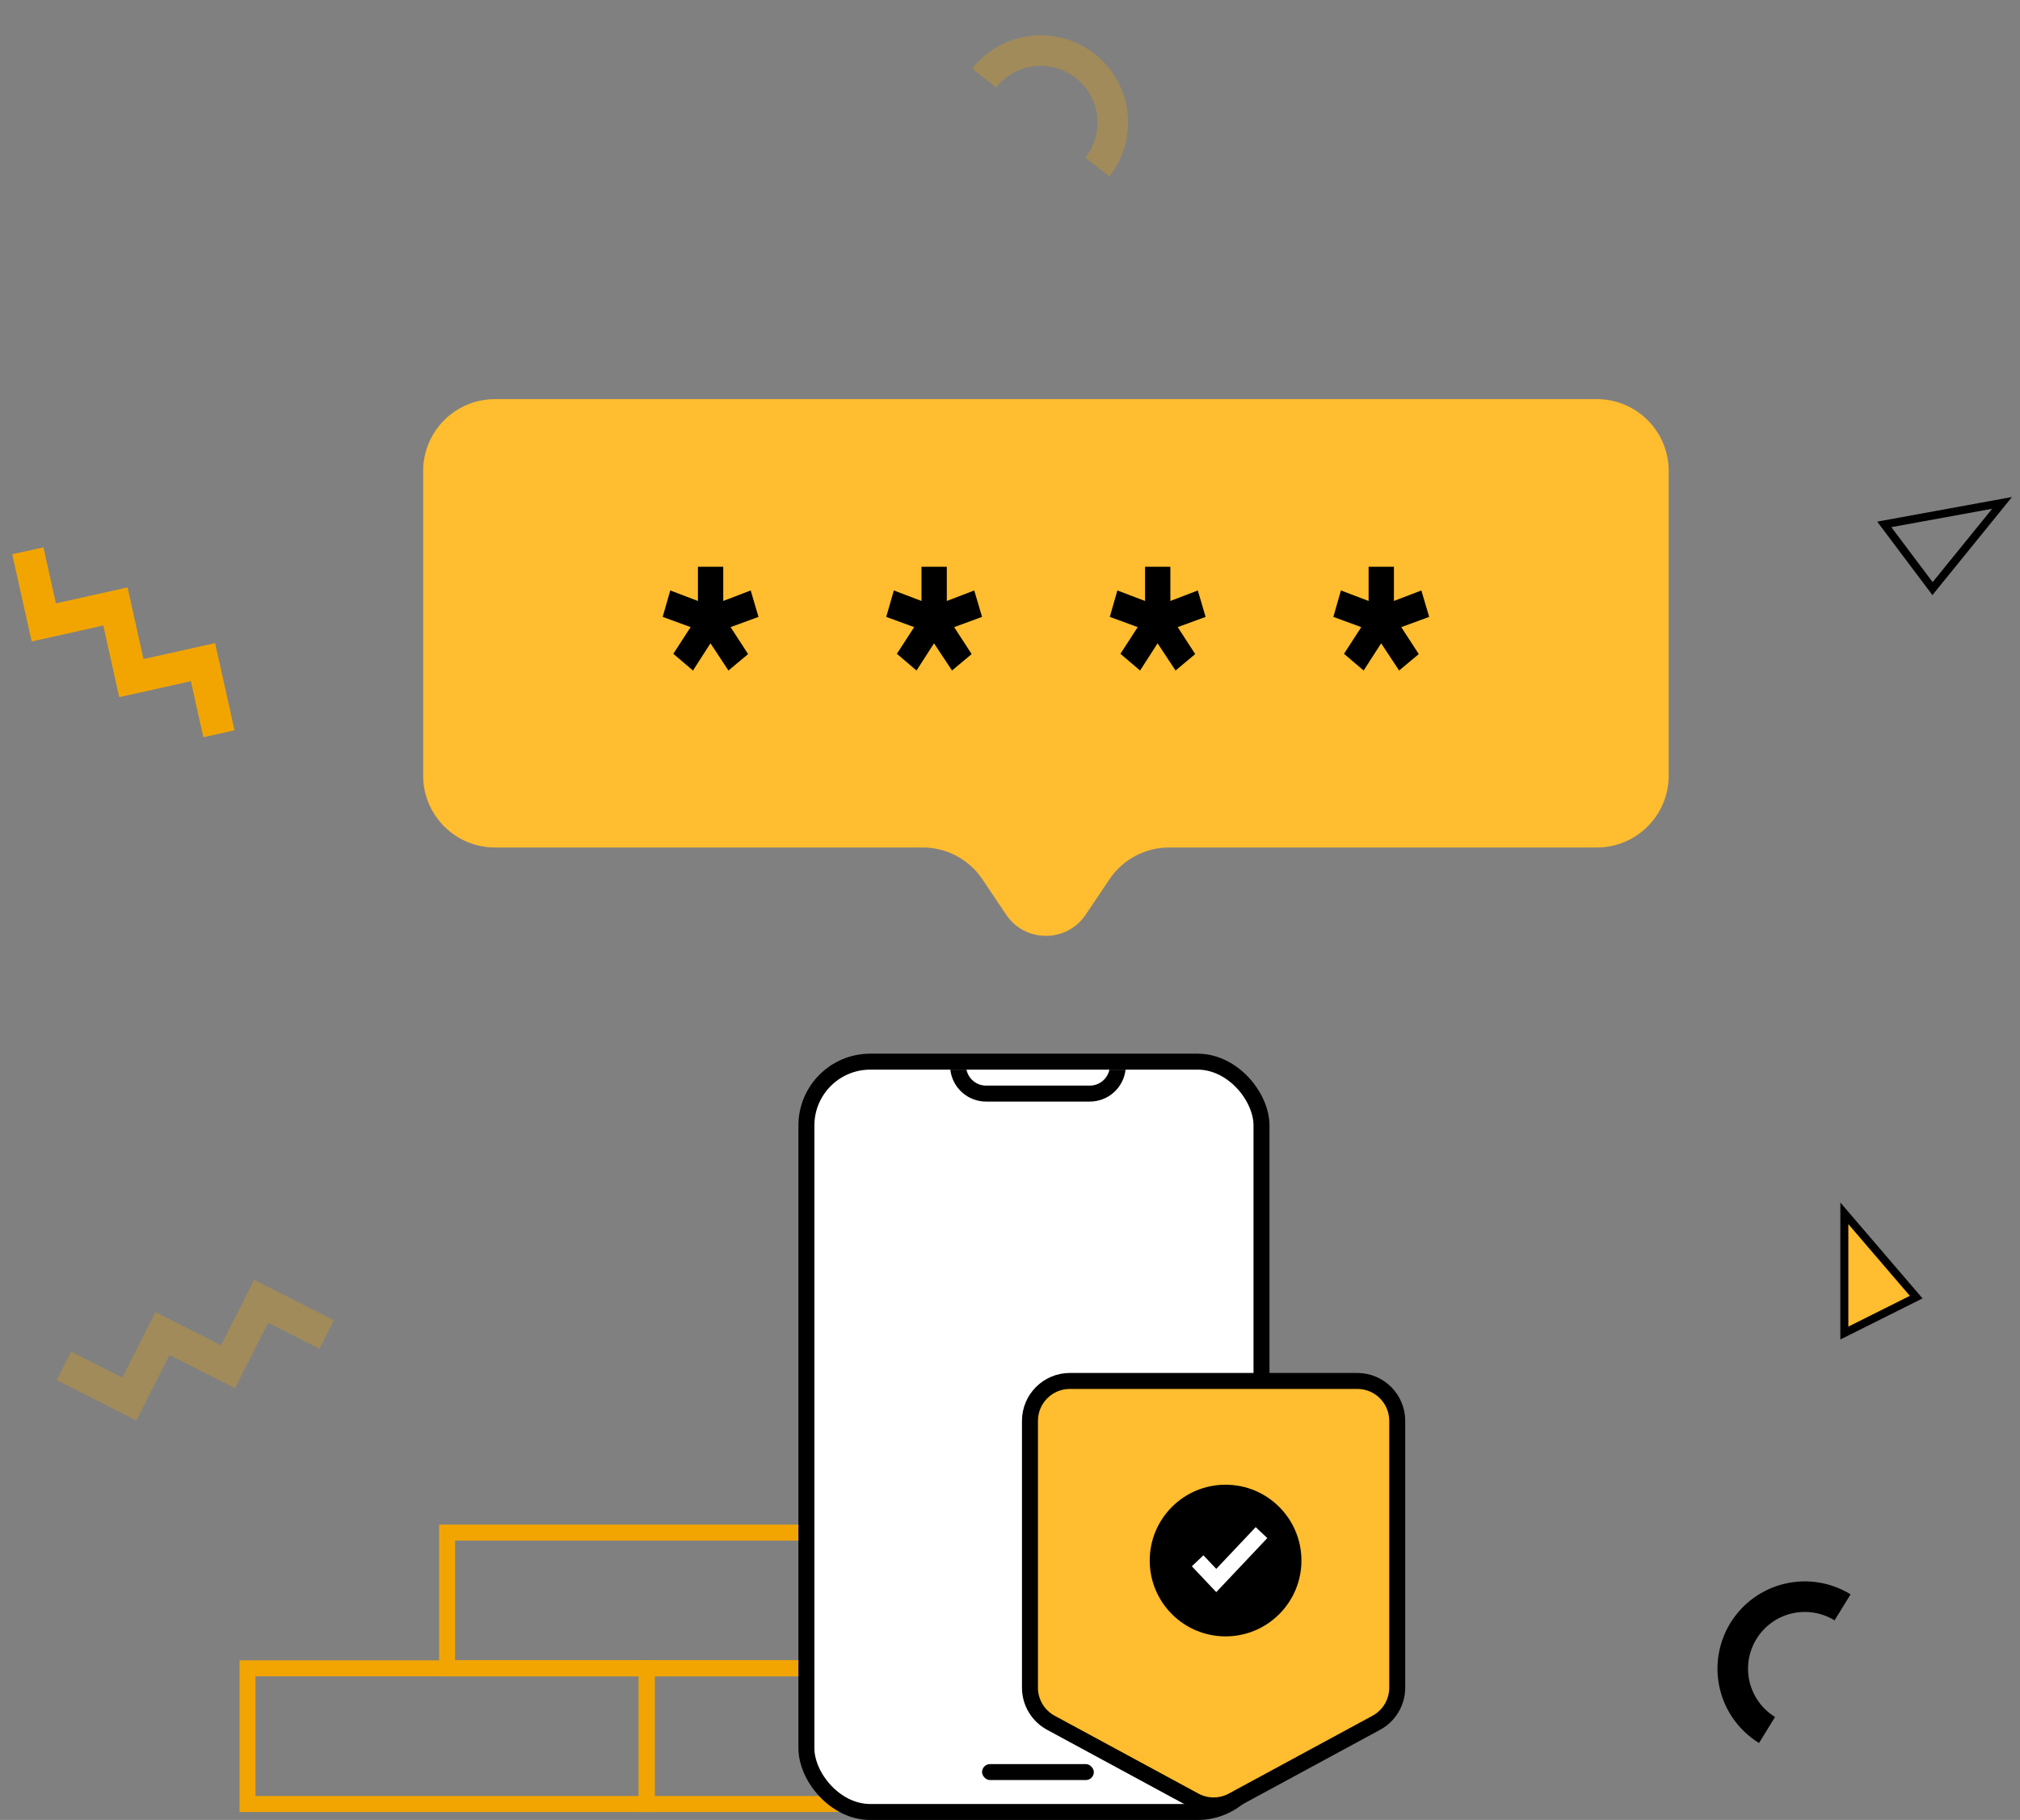 <svg width="253" height="228" viewBox="0 0 253 228" fill="none" xmlns="http://www.w3.org/2000/svg">
<rect x="0" y="0" width="253" height="228" fill="#808080" stroke="none"/>
<rect x="56" y="192" width="50" height="17" stroke="#F2A500" stroke-width="2"/>
<rect x="81" y="209" width="50" height="17" stroke="#F2A500" stroke-width="2"/>
<rect x="31" y="209" width="50" height="17" stroke="#F2A500" stroke-width="2"/>
<path d="M53 59C53 54.029 57.029 50 62 50H200C204.971 50 209 54.029 209 59V97.17C209 102.141 204.971 106.17 200 106.17H146.432C143.434 106.17 140.634 107.663 138.962 110.151L135.98 114.588C133.603 118.126 128.397 118.126 126.02 114.588L123.038 110.151C121.366 107.663 118.566 106.17 115.568 106.17H62C57.029 106.17 53 102.141 53 97.17V59Z" fill="#FFBD2F"/>
<path d="M90.585 71H87.415V75.288L83.948 73.971L83 77.281L86.496 78.564L84.333 81.906L86.793 84L88.985 80.59L91.237 84L93.696 81.94L91.504 78.564L95 77.281L94.022 73.971L90.585 75.288V71Z" fill="black"/>
<path d="M146.585 71H143.415V75.288L139.948 73.971L139 77.281L142.496 78.564L140.333 81.906L142.793 84L144.985 80.59L147.237 84L149.696 81.94L147.504 78.564L151 77.281L150.022 73.971L146.585 75.288V71Z" fill="black"/>
<path d="M118.585 71H115.415V75.288L111.948 73.971L111 77.281L114.496 78.564L112.333 81.906L114.793 84L116.985 80.59L119.237 84L121.696 81.94L119.504 78.564L123 77.281L122.022 73.971L118.585 75.288V71Z" fill="black"/>
<path d="M174.585 71H171.415V75.288L167.948 73.971L167 77.281L170.496 78.564L168.333 81.906L170.793 84L172.985 80.59L175.237 84L177.696 81.94L175.504 78.564L179 77.281L178.022 73.971L174.585 75.288V71Z" fill="black"/>
<rect x="101" y="133" width="57" height="94" rx="8" fill="white" stroke="black" stroke-width="2"/>
<path fill-rule="evenodd" clip-rule="evenodd" d="M119.027 134C119.276 136.25 121.184 138 123.5 138H136.5C138.816 138 140.724 136.25 140.973 134H138.95C138.718 135.141 137.709 136 136.5 136H123.5C122.291 136 121.282 135.141 121.05 134H119.027Z" fill="black"/>
<rect x="123" y="221" width="14" height="2" rx="1" fill="black"/>
<path d="M129 178C129 175.239 131.239 173 134 173H152H170C172.761 173 175 175.239 175 178V211.426C175 213.261 173.995 214.949 172.381 215.823L154.381 225.573C152.896 226.378 151.104 226.378 149.619 225.573L131.619 215.823C130.005 214.949 129 213.261 129 211.426V178Z" fill="#FFBD2F" stroke="black" stroke-width="2"/>
<circle cx="153.5" cy="195.5" r="9.5" fill="black"/>
<path d="M150 195.529L152.333 198L158 192" stroke="white" stroke-width="2"/>
<path d="M27.424 91.926L25.427 82.953L16.454 84.949L14.458 75.976L5.485 77.973L3.488 69" stroke="#F2A500" stroke-width="4"/>
<path opacity="0.3" d="M40.91 167.178L32.711 163.021L28.555 171.22L20.355 167.064L16.199 175.263L8 171.106" stroke="#F2A500" stroke-width="4"/>
<path d="M231.781 199.734C229.311 198.214 226.338 197.736 223.517 198.407C220.695 199.078 218.255 200.843 216.734 203.312C215.214 205.782 214.736 208.755 215.407 211.577C216.078 214.398 217.842 216.838 220.312 218.359L222.319 215.099C220.714 214.111 219.567 212.525 219.131 210.691C218.695 208.857 219.005 206.925 219.994 205.32C220.982 203.714 222.568 202.567 224.402 202.131C226.236 201.695 228.168 202.006 229.774 202.994L231.781 199.734Z" fill="black"/>
<path opacity="0.3" d="M138.953 22.117C140.746 19.837 141.56 16.938 141.216 14.058C140.871 11.178 139.397 8.553 137.117 6.76C134.837 4.967 131.938 4.154 129.058 4.498C126.178 4.842 123.553 6.317 121.76 8.596L124.769 10.963C125.935 9.481 127.641 8.523 129.513 8.299C131.385 8.075 133.269 8.604 134.751 9.769C136.233 10.935 137.191 12.641 137.415 14.513C137.638 16.385 137.109 18.269 135.944 19.751L138.953 22.117Z" fill="#F2A500"/>
<path d="M236 65.694L250.756 63L242.043 73.739L236 65.694Z" stroke="black"/>
<path d="M231 167V152L240 162.5L231 167Z" fill="#FFBD2F" stroke="black"/>
</svg>
